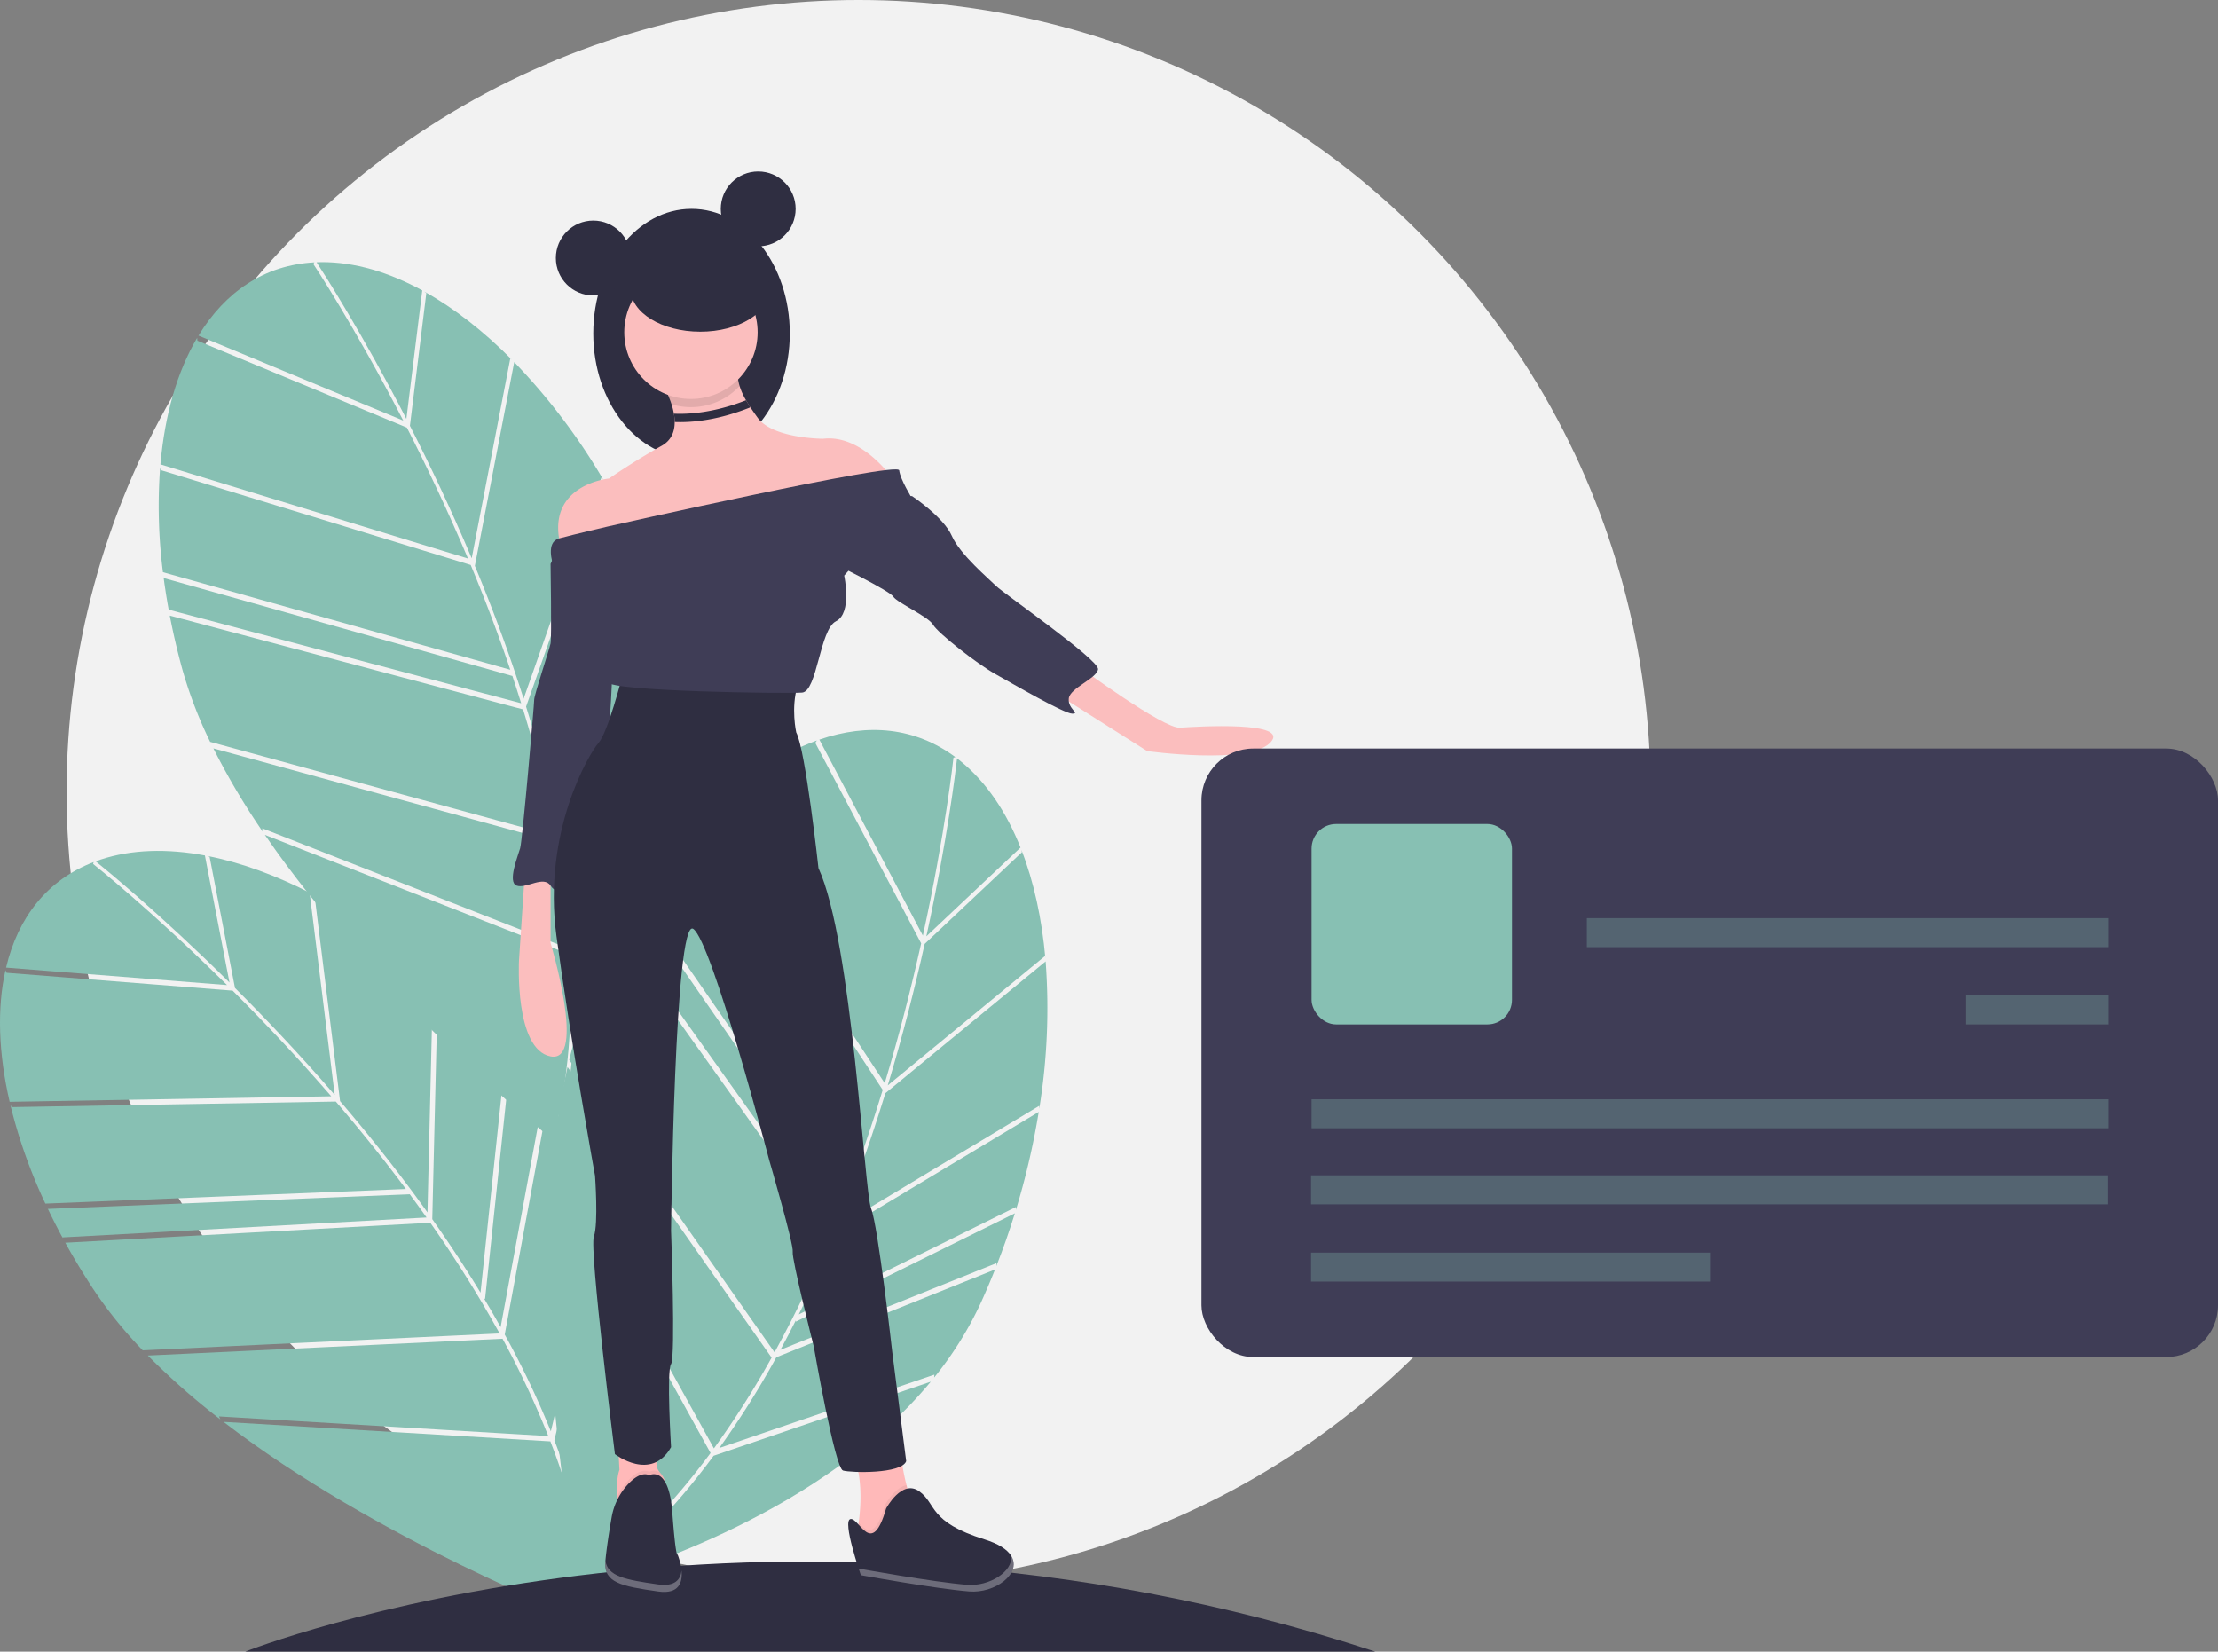<svg id="a02257e8-5dd7-45a0-b624-c586cf0fa49a" data-name="Layer 1" xmlns="http://www.w3.org/2000/svg" width="918.573" height="684" viewBox="0 0 918.573 684"><rect x="0" y="0" width="918.573" height="684" fill="#808080" stroke="none"/><title>contact details</title><circle cx="355.573" cy="328" r="328" fill="#f2f2f2"/><path d="M317.267,229.417l-6.792,54.922c8.336,16.315,17.166,34.863,25.587,54.87l15.994-82.816.808.737C341.172,245.298,328.871,235.666,316.446,228.755Z" transform="translate(-140.713 -108)" fill="#87c0b3"/><path d="M309.008,281.479l6.58-53.201c-13.977-7.629-28.097-11.798-41.675-11.723-.706.004-1.404.028-2.101.055C274.539,220.779,290.381,245.352,309.008,281.479Z" transform="translate(-140.713 -108)" fill="#87c0b3"/><path d="M417.707,367.169l.732.988q-3.646-11.087-8.037-21.722l-41.247,92.402-.352-.438q1.566,6.819,2.885,13.507Z" transform="translate(-140.713 -108)" fill="#87c0b3"/><path d="M389.777,305.766l.779.88a258.753,258.753,0,0,0-36.883-48.686l-16.3,84.394q11.711,28.181,20.183,55.018Z" transform="translate(-140.713 -108)" fill="#87c0b3"/><path d="M207.044,301.443a216.052,216.052,0,0,0,1.147,43.531L352.048,385.369c-5.212-15.42-10.821-30.011-16.402-43.391L207.218,302.659Z" transform="translate(-140.713 -108)" fill="#87c0b3"/><path d="M210.791,361.7l-.196-1.217,145.961,38.77q-1.779-5.718-3.642-11.307L208.526,347.401l-.188-1.218Q209.31,353.814,210.791,361.7Z" transform="translate(-140.713 -108)" fill="#87c0b3"/><path d="M409.08,344.131l.756.94a309.002,309.002,0,0,0-18.597-37.271L358.584,400.646q5.548,17.927,9.593,35.117Z" transform="translate(-140.713 -108)" fill="#87c0b3"/><path d="M378.364,503.34c1.49,26.511-.44,51.001-5.79,73.195,11.339-16.231,55.497-83.959,55.487-154.187Z" transform="translate(-140.713 -108)" fill="#87c0b3"/><path d="M229.085,417.935a298.926,298.926,0,0,0,20.388,34.431l-.137-1.339,127.176,49.893a371.63,371.63,0,0,0-5.573-44.189Z" transform="translate(-140.713 -108)" fill="#87c0b3"/><path d="M307.716,282.172c-20.163-39.082-37.009-64.492-37.252-64.856l.466-.67c-20.607,1.078-36.938,12.153-48.013,30.351Z" transform="translate(-140.713 -108)" fill="#87c0b3"/><path d="M372.348,455.36c.262,1.384.533,2.773.779,4.149a369.221,369.221,0,0,1,4.993,39.866l49.226-80.224.694.986a146.38,146.38,0,0,0-4.973-36.609q-1.916-7.031-4.151-13.915Z" transform="translate(-140.713 -108)" fill="#87c0b3"/><path d="M334.526,339.311c-8.339-19.774-17.071-38.1-25.313-54.224l-86.745-35.982-.109-1.192c-8.197,13.867-13.405,31.742-15.214,52.399Z" transform="translate(-140.713 -108)" fill="#87c0b3"/><path d="M376.656,503.276,250.411,453.748C295.709,519.772,365.254,576.417,369.697,580.006,376.29,555.5,378.105,529.474,376.656,503.276Z" transform="translate(-140.713 -108)" fill="#87c0b3"/><path d="M370.413,454.252l.044-.081a501.537,501.537,0,0,0-13.116-52.37L211.021,362.936q2.054,10.675,5.056,21.734a179.712,179.712,0,0,0,11.671,30.564Z" transform="translate(-140.713 -108)" fill="#87c0b3"/><path d="M563.919,460.944l-40.261,37.968c-3.985,17.883-9.015,37.8-15.29,58.58l65.14-53.583.152,1.084c-1.46-16.571-4.791-31.835-9.952-45.083Z" transform="translate(-140.713 -108)" fill="#87c0b3"/><path d="M524.351,495.774l39-36.778c-5.899-14.791-14.116-27.007-24.621-35.61-.547-.448-1.1-.874-1.653-1.298C536.519,427.038,533.048,456.069,524.351,495.774Z" transform="translate(-140.713 -108)" fill="#87c0b3"/><path d="M553.416,631.102l-.066,1.228q4.264-10.864,7.665-21.856l-90.703,44.859.008-.562q-3.144,6.251-6.393,12.243Z" transform="translate(-140.713 -108)" fill="#87c0b3"/><path d="M571.068,565.995l.039,1.175a258.753,258.753,0,0,0,2.646-61.021l-66.382,54.603q-8.955,29.174-19.547,55.247Z" transform="translate(-140.713 -108)" fill="#87c0b3"/><path d="M433.087,446.116a216.051,216.051,0,0,0-26.881,34.259l85.032,122.866c5.821-15.2,10.808-30.016,15.043-43.88l-73.836-112.197Z" transform="translate(-140.713 -108)" fill="#87c0b3"/><path d="M397.539,494.915l.626-1.063,87.689,122.956q2.277-5.538,4.407-11.032L404.915,482.458l.632-1.058Q401.428,487.897,397.539,494.915Z" transform="translate(-140.713 -108)" fill="#87c0b3"/><path d="M561.465,607.856l-.017,1.206a309.003,309.003,0,0,0,9.448-40.567l-84.369,50.68q-7.161,17.346-15.01,33.166Z" transform="translate(-140.713 -108)" fill="#87c0b3"/><path d="M436.262,710.886c-15.762,21.368-32.868,38.999-51.144,52.682,19.086-5.269,96.294-29.268,141.078-83.363Z" transform="translate(-140.713 -108)" fill="#87c0b3"/><path d="M375.762,549.896a298.924,298.924,0,0,0-6.258,39.523l.748-1.119L436.379,707.842A371.629,371.629,0,0,0,460.271,670.254Z" transform="translate(-140.713 -108)" fill="#87c0b3"/><path d="M522.914,495.484c9.398-42.961,12.63-73.276,12.675-73.711l.786-.219c-16.559-12.313-36.2-14.2-56.338-7.248Z" transform="translate(-140.713 -108)" fill="#87c0b3"/><path d="M462.231,670.094c-.681,1.234-1.359,2.476-2.046,3.693a369.219,369.219,0,0,1-21.581,33.889l89.082-30.39-.095,1.202a146.38,146.38,0,0,0,19.519-31.368q3.009-6.637,5.678-13.364Z" transform="translate(-140.713 -108)" fill="#87c0b3"/><path d="M507.119,556.592c6.189-20.548,11.152-40.232,15.089-57.908l-43.86-83.041.676-.988c-15.158,5.452-30.57,15.897-45.139,30.653Z" transform="translate(-140.713 -108)" fill="#87c0b3"/><path d="M434.988,709.747l-65.643-118.668c-7.223,79.744,10.211,167.727,11.344,173.325C401.397,749.737,419.395,730.848,434.988,709.747Z" transform="translate(-140.713 -108)" fill="#87c0b3"/><path d="M461.447,668.007l.086-.034a501.541,501.541,0,0,0,23.3-48.7L396.928,496.014q-5.226,9.532-9.968,19.965a179.711,179.711,0,0,0-10.505,30.983Z" transform="translate(-140.713 -108)" fill="#87c0b3"/><path d="M227.52,462.835l10.517,54.332c12.971,12.939,27.102,27.85,41.294,44.274l-10.387-83.704.997.452c-14.778-7.638-29.454-12.996-43.407-15.728Z" transform="translate(-140.713 -108)" fill="#87c0b3"/><path d="M235.758,514.901l-10.187-52.63c-15.651-2.935-30.368-2.535-43.258,1.733-.671.222-1.327.461-1.981.702C184.214,467.827,206.876,486.3,235.758,514.901Z" transform="translate(-140.713 -108)" fill="#87c0b3"/><path d="M365.62,562.796l1.002.713q-6.894-9.417-14.358-18.174L341.598,645.961l-.471-.308q3.597,6.001,6.919,11.954Z" transform="translate(-140.713 -108)" fill="#87c0b3"/><path d="M320.078,513.033l1.013.596a258.753,258.753,0,0,0-50.125-34.901l10.584,85.3q19.848,23.182,36.2,46.085Z" transform="translate(-140.713 -108)" fill="#87c0b3"/><path d="M144.958,565.403a216.052,216.052,0,0,0,14.546,41.044l149.298-6.048c-9.723-13.054-19.567-25.197-29.01-36.196l-134.293,2.303Z" transform="translate(-140.713 -108)" fill="#87c0b3"/><path d="M167.146,621.552l-.563-1.097,150.797-8.244q-3.459-4.888-6.959-9.628L160.573,608.653l-.555-1.1Q163.3,614.51,167.146,621.552Z" transform="translate(-140.713 -108)" fill="#87c0b3"/><path d="M350.295,543.553l1.009.66a309.002,309.002,0,0,0-29.207-29.697l-2.358,98.393q10.817,15.334,19.978,30.432Z" transform="translate(-140.713 -108)" fill="#87c0b3"/><path d="M370.294,704.46c9.611,24.752,15.346,48.639,17.118,71.401,5.767-18.941,26.828-97.002,5.111-163.787Z" transform="translate(-140.713 -108)" fill="#87c0b3"/><path d="M201.927,669.379A298.926,298.926,0,0,0,231.96,695.822l-.544-1.231,136.371,8.14a371.631,371.631,0,0,0-18.959-40.302Z" transform="translate(-140.713 -108)" fill="#87c0b3"/><path d="M234.744,515.959c-31.256-30.936-55.131-49.894-55.475-50.165l.236-.781c-19.265,7.395-31.373,22.975-36.281,43.705Z" transform="translate(-140.713 -108)" fill="#87c0b3"/><path d="M349.742,660.688c.677,1.236,1.364,2.473,2.023,3.705a369.221,369.221,0,0,1,17.071,36.37l22.019-91.511.965.724a146.38,146.38,0,0,0-16.045-33.279q-3.995-6.094-8.248-11.95Z" transform="translate(-140.713 -108)" fill="#87c0b3"/><path d="M277.902,562.013c-14.043-16.228-28.012-30.957-40.834-43.744l-93.62-7.407-.472-1.1c-3.51,15.722-2.938,34.331,1.727,54.536Z" transform="translate(-140.713 -108)" fill="#87c0b3"/><path d="M368.65,704.927l-135.373-8.081c63.488,48.79,147.136,81.164,152.471,83.204C384.445,754.707,378.126,729.393,368.65,704.927Z" transform="translate(-140.713 -108)" fill="#87c0b3"/><path d="M347.559,660.233l.017-.091a501.539,501.539,0,0,0-28.661-45.751L167.747,622.656q5.253,9.517,11.527,19.107a179.712,179.712,0,0,0,20.546,25.46Z" transform="translate(-140.713 -108)" fill="#87c0b3"/><path d="M242.287,792s212-84,468,0" transform="translate(-140.713 -108)" fill="#2f2e41"/><path d="M396.417,727.553a66.756,66.756,0,0,0,.832,6.706s18.243,12.405,19.703-1.459c.949-9.034-1.197-13.113-2.817-14.857l-.026-.028a5.618,5.618,0,0,1-1.536-3.805V697.772L396.52,702.88l.73,13.865C396.169,719.628,396.155,723.933,396.417,727.553Z" transform="translate(-140.713 -108)" fill="#ffb9b9"/><path d="M396.417,727.553a66.756,66.756,0,0,0,.832,6.706s18.243,12.405,19.703-1.459c.949-9.034-1.197-13.113-2.817-14.857a4.359,4.359,0,0,0-4.481-.467c-2.919-1.299-6.13.868-8.786,3.671A25.797,25.797,0,0,0,396.417,727.553Z" transform="translate(-140.713 -108)" opacity="0.05"/><path d="M409.655,718.935s8.027-4.378,9.487,15.324,2.189,17.514,2.189,17.514,7.297,17.514-8.027,15.324-22.622-3.649-21.892-12.405c.44-5.278,1.675-12.942,2.587-18.198a26.758,26.758,0,0,1,6.868-13.891C403.529,719.799,406.736,717.637,409.655,718.935Z" transform="translate(-140.713 -108)" fill="#2f2e41"/><path d="M495.384,743.982l8.366,4.035s26.136,4.012,17.846-10.871a60.393,60.393,0,0,1-5.451-14.081,93.794,93.794,0,0,1-2.894-20.879l-22.111,3.085c7.21,9.602,6.297,25.179,5.181,33.337C495.869,741.895,495.384,743.982,495.384,743.982Z" transform="translate(-140.713 -108)" fill="#ffb9b9"/><path d="M495.384,743.982l8.366,4.035s26.136,4.012,17.846-10.871a60.393,60.393,0,0,1-5.451-14.081c-5.077.977-8.94,8.286-8.94,8.286-4.095,14.215-7.778,10.662-10.884,7.256C495.869,741.895,495.384,743.982,495.384,743.982Z" transform="translate(-140.713 -108)" opacity="0.05"/><path d="M507.686,732.729s6.517-12.325,13.746-7.12,3.642,12.641,27.055,19.923,7.94,22.734-6.385,21.554-44.868-6.745-44.868-6.745-7.94-22.734-4.255-23.249S501.749,753.353,507.686,732.729Z" transform="translate(-140.713 -108)" fill="#2f2e41"/><path d="M541.139,764.331c9.301.766,19.08-5.478,18.393-11.946,4.444,7.304-6.806,15.577-17.431,14.701-14.325-1.18-44.868-6.745-44.868-6.745s-.374-1.07-.92-2.748C497.202,757.755,527.027,763.168,541.139,764.331Z" transform="translate(-140.713 -108)" fill="#fff" opacity="0.3"/><path d="M391.449,754.272c.841,6.565,8.123,7.945,21.854,9.906,6.983.998,9.262-2.098,9.682-5.762.456,4.692-.876,9.938-9.682,8.68-15.324-2.189-22.622-3.649-21.892-12.405C391.423,754.555,391.437,754.411,391.449,754.272Z" transform="translate(-140.713 -108)" fill="#fff" opacity="0.3"/><path d="M358.071,469.44l-2.422,36.335s-1.938,36.82,13.081,39.727,0-46.994,0-46.994v-32.944Z" transform="translate(-140.713 -108)" fill="#fbbebe"/><path d="M370.667,337.18,368.729,341.54s.484,30.522,0,32.944-6.783,21.317-6.783,23.255-4.845,58.136-5.814,61.528-5.329,14.05-1.453,15.503,11.143-4.36,14.05,0,5.329,0,5.329-1.453.969-29.068,6.783-36.82,11.143-25.192,12.112-28.584,2.422-52.323,2.907-53.292-1.938-14.05-1.938-14.05Z" transform="translate(-140.713 -108)" fill="#3f3d56"/><path d="M398.282,388.534s-5.814,22.77-9.689,27.13-23.255,36.82-17.441,79.938S387.139,594.918,387.139,594.918s1.453,19.863-.484,25.192,8.72,90.112,8.72,90.112,15.019,11.627,23.255-2.907c0,0-1.938-31.491,0-34.397s0-55.23,0-55.23,1.453-130.323,9.205-124.993,31.491,95.925,31.491,95.925,10.174,34.882,9.689,37.789S477.735,665.651,477.735,665.651s8.72,50.385,12.112,51.354,24.224,1.453,26.161-3.876l-5.814-45.54s-5.814-51.838-8.72-59.105-7.752-110.459-21.801-140.981c0,0-5.329-48.932-9.205-56.199,0,0-2.274-9.984.532-19.304C471,392,403.611,392.409,398.282,388.534Z" transform="translate(-140.713 -108)" fill="#2f2e41"/><ellipse cx="286.394" cy="138.099" rx="40.696" ry="51.596" fill="#2f2e41"/><path d="M510.679,306.658l-6.298,13.565-74.609,21.801s-51.838,15.019-57.168-9.205,20.348-26.646,20.348-26.646,9.689-6.783,21.801-13.565c4.05-2.272,5.392-5.949,5.382-9.84a20.36,20.36,0,0,0-.325-3.449,29.19,29.19,0,0,0-.969-3.885,44.53,44.53,0,0,0-4.089-8.987s31.975-12.596,31.491-5.814a19.282,19.282,0,0,0,.775,7.248,28.53,28.53,0,0,0,2.66,5.877c.543.935,1.148,1.904,1.822,2.931.872,1.332,1.865,2.752,2.98,4.292,6.298,8.72,27.13,8.72,27.13,8.72C498.083,287.764,510.679,306.658,510.679,306.658Z" transform="translate(-140.713 -108)" fill="#fbbebe"/><path d="M587.71,384.173s34.882,25.677,41.664,25.192,46.509-2.907,37.304,6.298-50.869,3.391-50.869,3.391L577.536,394.832Z" transform="translate(-140.713 -108)" fill="#fbbebe"/><path d="M447.02,267.881a27.633,27.633,0,0,1-28.177,7.553,44.53,44.53,0,0,0-4.089-8.987s31.975-12.596,31.491-5.814A19.282,19.282,0,0,0,447.02,267.881Z" transform="translate(-140.713 -108)" opacity="0.1"/><circle cx="286.152" cy="137.615" r="27.615" fill="#fbbebe"/><path d="M392.468,326.037s120.149-27.13,120.633-23.255,5.329,11.627,5.329,11.627l-28.099,31.975s3.391,15.503-3.391,18.894-7.752,29.068-14.05,29.553-79.938-.484-80.422-4.36,1.938-6.298,0-7.267-4.845-.969-2.422-5.814,2.422-25.192,2.422-25.192L369.698,341.54s-3.123-9.028,2.557-10.57S392.468,326.037,392.468,326.037Z" transform="translate(-140.713 -108)" fill="#3f3d56"/><path d="M514.07,313.441h4.36s13.081,8.72,16.472,16.472,15.503,17.925,18.41,20.832,42.633,30.522,42.149,34.397-11.627,7.752-12.112,12.112,4.845,6.298,1.453,6.298-24.224-12.112-31.975-16.472-23.739-16.956-25.677-20.348-15.019-9.205-16.472-11.627S486.455,341.54,486.455,341.54Z" transform="translate(-140.713 -108)" fill="#3f3d56"/><circle cx="245.699" cy="106.851" r="15.503" fill="#2f2e41"/><circle cx="314.009" cy="86.503" r="15.503" fill="#2f2e41"/><ellipse cx="290.028" cy="119.689" rx="28.826" ry="17.683" fill="#2f2e41"/><path d="M449.679,273.758c-13.284,5.227-23.783,5.848-29.868,5.562a20.363,20.363,0,0,1,.325,3.449c.707.029,1.468.044,2.277.044,6.72,0,16.758-1.168,29.088-6.124Z" transform="translate(-140.713 -108)" fill="#2f2e41"/><rect x="497.573" y="310" width="421" height="252" rx="21.433" fill="#3f3d56"/><rect x="542.966" y="486.75" width="330" height="12" fill="#87c0b3" opacity="0.3"/><rect x="543.18" y="455.25" width="330" height="12" fill="#87c0b3" opacity="0.3"/><rect x="814.18" y="412.25" width="59" height="12" fill="#87c0b3" opacity="0.3"/><rect x="657.18" y="380.25" width="216" height="12" fill="#87c0b3" opacity="0.3"/><rect x="542.966" y="518.75" width="165.213" height="12" fill="#87c0b3" opacity="0.3"/><rect x="543.18" y="341.25" width="83" height="83" rx="10.165" fill="#87c0b3"/></svg>